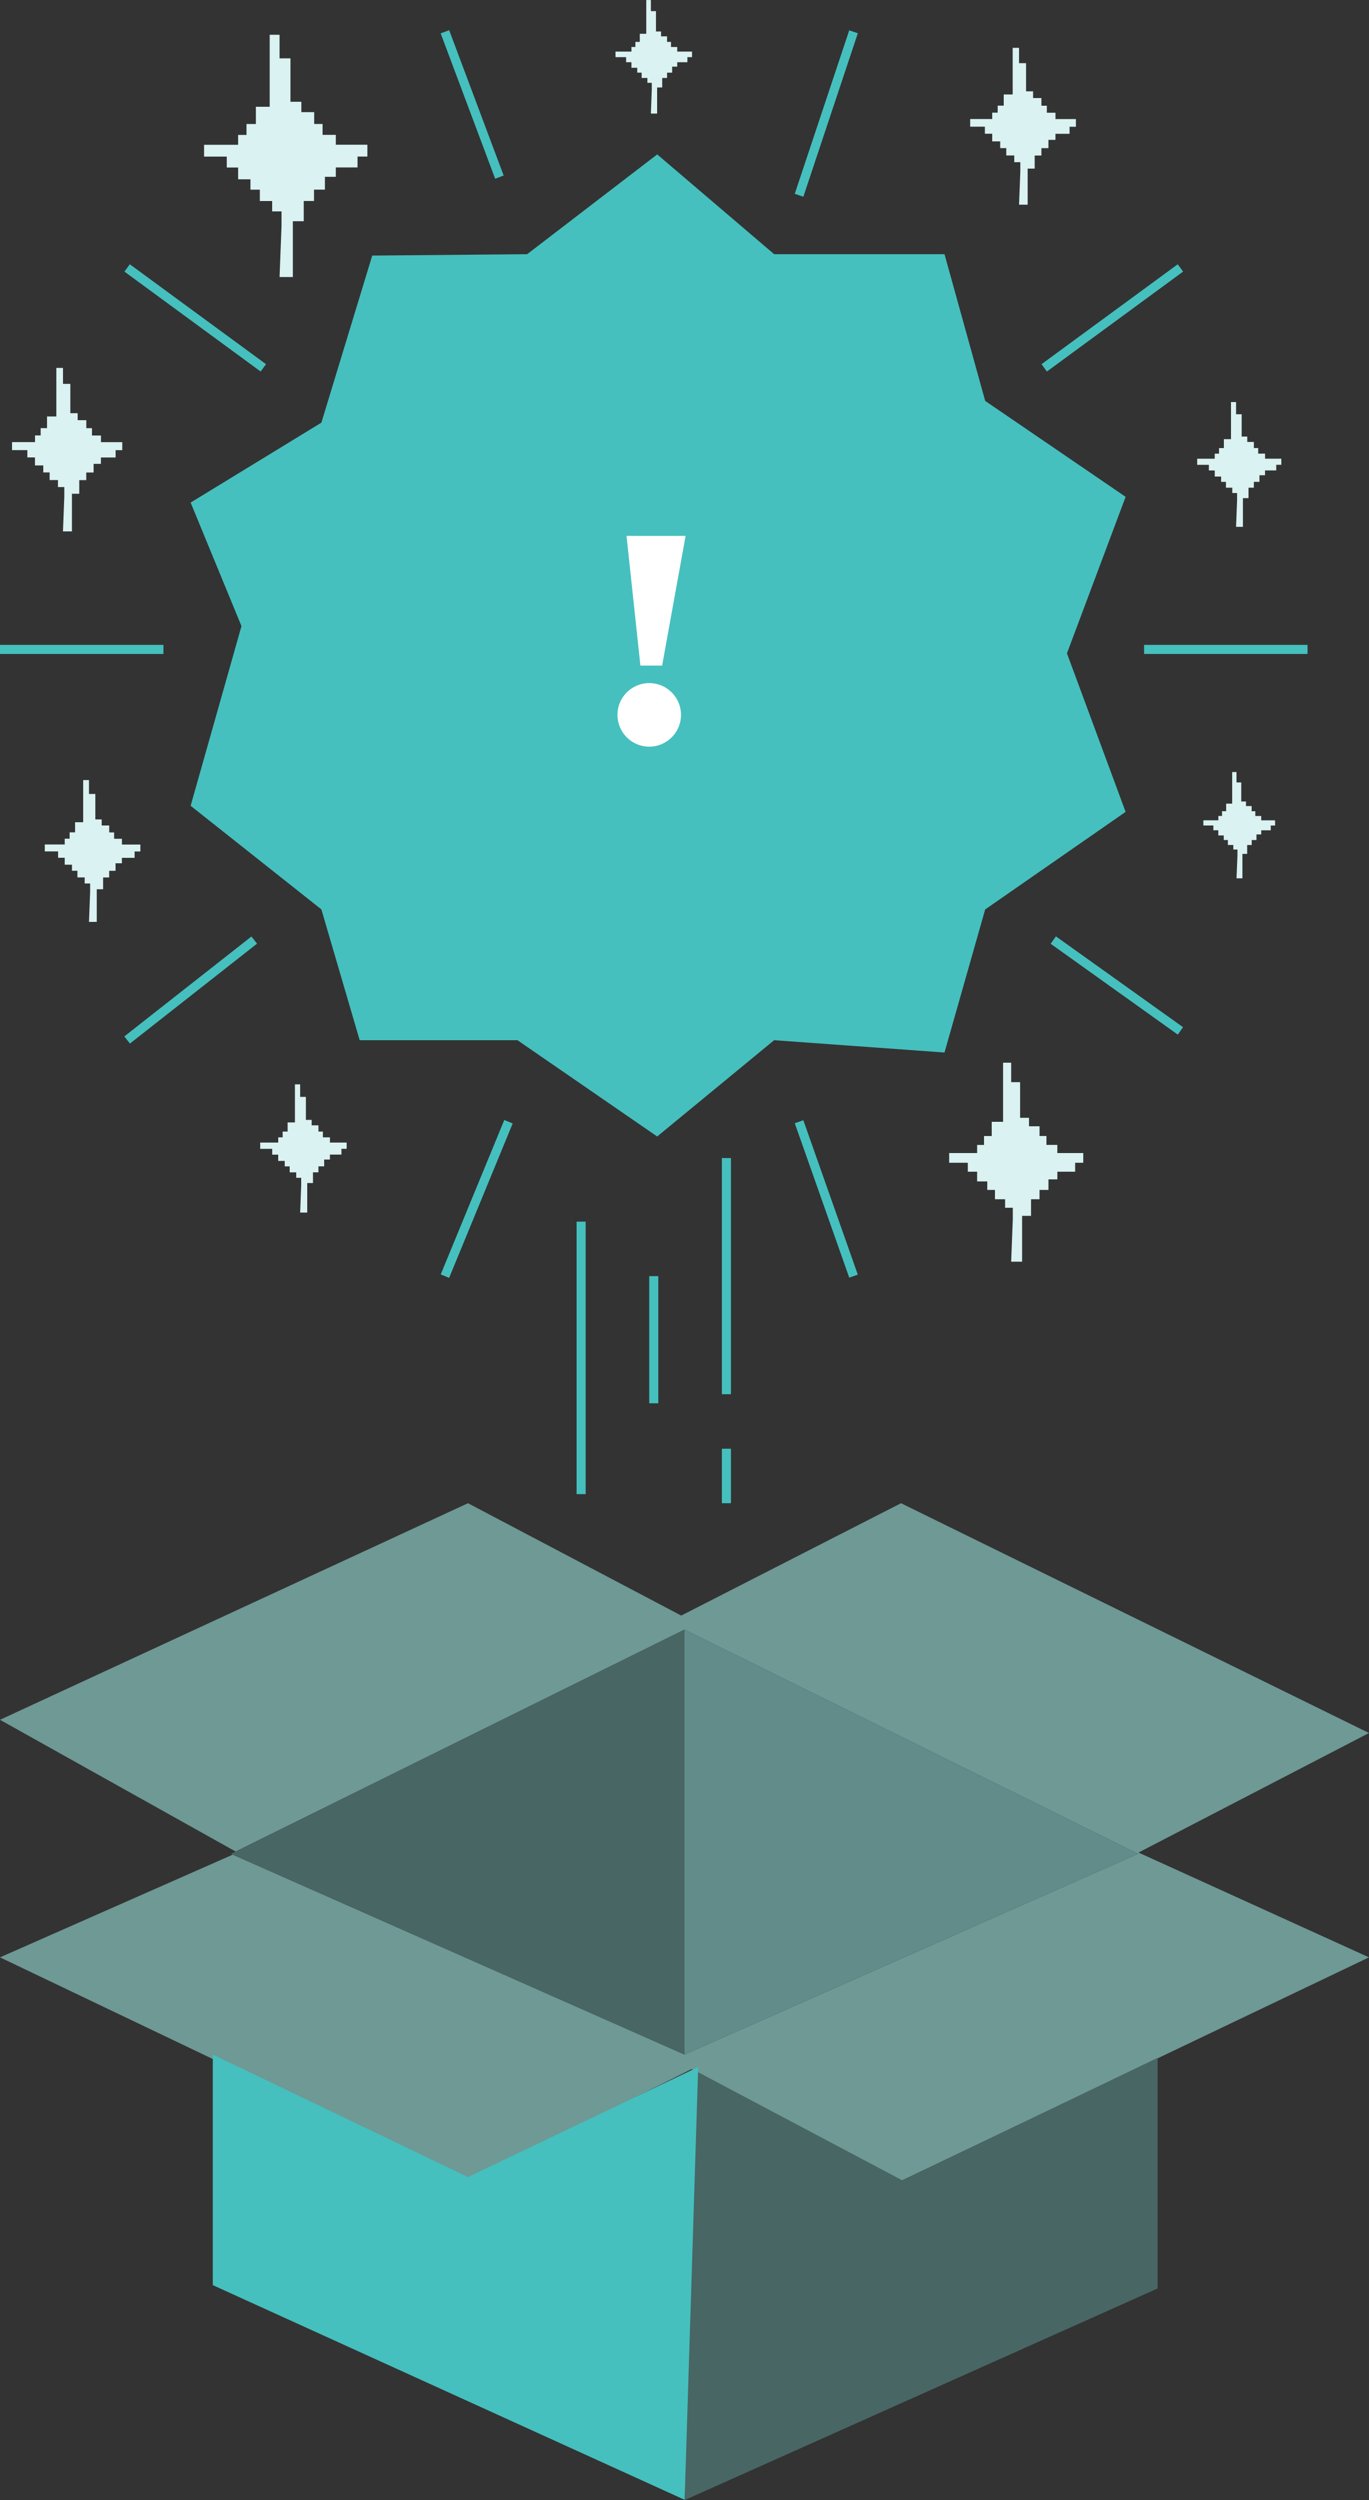 <svg xmlns="http://www.w3.org/2000/svg" width="150.769" height="275.255" viewBox="0 0 150.769 275.255">
  <rect x="0" y="0" width="150.769" height="275.255" fill="#333333" stroke="none"/>
  <g id="Group_8" data-name="Group 8" transform="translate(148 -298)">
    <g id="Group_7" data-name="Group 7">
      <g id="Group_5" data-name="Group 5">
        <g id="Group_2" data-name="Group 2" transform="translate(-217 -13.346)">
          <g id="Group_1" data-name="Group 1">
            <path id="Subtraction_1" data-name="Subtraction 1" d="M51.538,74.616h0L0,50,25.632,38.692,75.385,60.7l49.949-22.1L75.385,13.915,25.952,38.349,0,23.846,51.539,0,75.023,12.371,99.23,0l51.539,25.3L125.384,38.462,150.769,50,99.23,74.615,76.153,62.308,51.539,74.615Z" transform="translate(69 476.846)" fill="#6e9995"/>
            <path id="Path_2" data-name="Path 2" d="M22.5,423.116l49.949-22.1L22.5,376.331Z" transform="translate(121.885 114.43)" fill="#618c8a"/>
            <path id="Path_3" data-name="Path 3" d="M72.449,423.116,22.5,401.021l49.949-24.69Z" transform="translate(71.935 114.43)" fill="#486664"/>
          </g>
          <path id="Path_4" data-name="Path 4" d="M23.567,424.126l-1.052,47.338,52.09-23.3V422.776L46.5,436.268Z" transform="translate(121.885 115.136)" fill="#486664"/>
          <path id="Path_5" data-name="Path 5" d="M75.956,424.148,74.465,471.8,22.5,448.163V422.776l28.1,13.492Z" transform="translate(69.935 114.77)" fill="#45c0be"/>
        </g>
        <g id="Group_4" data-name="Group 4">
          <path id="Path_8" data-name="Path 8" d="M-55.185,340.706l-5.6,18.395-14.4,8.8,5.6,13.6-5.6,19.781,14.4,11.41,4.218,14.4h17.376l15.387,10.6,12.881-10.6,18.762,1.356,4.48-15.752,15.466-10.742L21.325,384.5l6.462-17.232L12.321,356.709l-4.48-16.155H-10.921L-23.8,329.568l-14.324,10.986Z" transform="translate(-51.821 -14.568)" fill="#45c0be"/>
          <g id="Group_3" data-name="Group 3" transform="translate(-51.5 -14)">
            <line id="Line_1" data-name="Line 1" y2="30" transform="translate(-32.5 446.5)" fill="none" stroke="#45c0be" stroke-width="1"/>
            <line id="Line_2" data-name="Line 2" y2="14" transform="translate(-24.5 452.5)" fill="none" stroke="#45c0be" stroke-width="1"/>
            <line id="Line_3" data-name="Line 3" y2="26" transform="translate(-16.5 439.5)" fill="none" stroke="#45c0be" stroke-width="1"/>
            <line id="Line_4" data-name="Line 4" y2="6" transform="translate(-16.5 471.5)" fill="none" stroke="#45c0be" stroke-width="1"/>
            <line id="Line_5" data-name="Line 5" x2="6" y2="17" transform="translate(-8.5 435.5)" fill="none" stroke="#45c0be" stroke-width="1"/>
            <line id="Line_6" data-name="Line 6" x1="7" y2="17" transform="translate(-47.5 435.5)" fill="none" stroke="#45c0be" stroke-width="1"/>
            <line id="Line_7" data-name="Line 7" x2="14" y2="10" transform="translate(19.5 415.5)" fill="none" stroke="#45c0be" stroke-width="1"/>
            <line id="Line_8" data-name="Line 8" x2="18" transform="translate(29.5 383.5)" fill="none" stroke="#45c0be" stroke-width="1"/>
            <line id="Line_9" data-name="Line 9" x1="15" y2="11" transform="translate(18.5 341.5)" fill="none" stroke="#45c0be" stroke-width="1"/>
            <line id="Line_10" data-name="Line 10" x1="6" y2="18" transform="translate(-8.5 315.5)" fill="none" stroke="#45c0be" stroke-width="1"/>
            <line id="Line_11" data-name="Line 11" x2="6" y2="16" transform="translate(-47.5 315.5)" fill="none" stroke="#45c0be" stroke-width="1"/>
            <line id="Line_12" data-name="Line 12" x2="15" y2="11" transform="translate(-82.5 341.5)" fill="none" stroke="#45c0be" stroke-width="1"/>
            <line id="Line_13" data-name="Line 13" x1="18" transform="translate(-96.5 383.5)" fill="none" stroke="#45c0be" stroke-width="1"/>
            <line id="Line_14" data-name="Line 14" x1="14" y2="11" transform="translate(-82.5 415.5)" fill="none" stroke="#45c0be" stroke-width="1"/>
            <path id="Path_9" data-name="Path 9" d="M-62.58,432.329" fill="none" stroke="#707070" stroke-width="1"/>
            <path id="Path_10" data-name="Path 10" d="M14.861,450.907l.179-4.641v-1.294h-.848v-.937H13.076v-1.026h-.848v-.937H11.112V441H10.086v-.982H8.033v-1.071h3.079v-.893h.759v-.982h.848v-1.562h1.25V429h.893v2.142h.982v3.927h.982V436h1.16v1.071h.759v.982h1.2v.893H22.8v1.071h-.893V441H19.948v.848h-.982v1.16h-.982v1.026h-.937v1.83h-.982v5.043Z" fill="#daf2f2"/>
            <path id="Path_11" data-name="Path 11" d="M11.68,440.7l.1-2.479v-.691h-.453v-.5h-.6v-.548h-.453v-.5h-.6v-.572H9.129v-.525h-1.1v-.572H9.678v-.477h.405v-.524h.453v-.834H11.2V429h.477v1.144H12.2v2.1h.524v.5h.62v.572h.405v.524H14.4v.477h1.526v.572h-.477v.525H14.4v.453h-.524v.62h-.524v.548h-.5v.977h-.524V440.7Z" transform="translate(28 -32)" fill="#daf2f2"/>
            <path id="Path_12" data-name="Path 12" d="M12.315,442.737l.112-2.911v-.812H11.9v-.588h-.7v-.644h-.532V437.2h-.7v-.672H9.32v-.616H8.033v-.672H9.964v-.56h.476v-.616h.532v-.98h.784V429h.56v1.343h.616V432.8h.616v.588h.728v.672h.476v.616h.756v.56H17.3v.672h-.56v.616H15.505v.532H14.89v.728h-.616v.644h-.588v1.148h-.616v3.163Z" transform="translate(27.314 -72.733)" fill="#daf2f2"/>
            <path id="Path_13" data-name="Path 13" d="M13.414,446.266l.141-3.658v-1.02h-.668v-.739h-.879v-.809h-.668V439.3H10.46v-.844H9.651v-.774H8.033v-.844H10.46v-.7h.6v-.774h.668v-1.231h.985V429h.7v1.688h.774v3.1h.774v.739h.915v.844h.6v.774h.95v.7h2.251v.844h-.7v.774H17.424v.668H16.65v.915h-.774v.809h-.739v1.442h-.774v3.975Z" transform="translate(2.314 -111.733)" fill="#daf2f2"/>
            <path id="Path_14" data-name="Path 14" d="M11.928,441.5l.1-2.648v-.738h-.484v-.535H10.91v-.586h-.484v-.535H9.789v-.611H9.2v-.56H8.033v-.611H9.789v-.509h.433v-.56h.484v-.891h.713V429h.509v1.222h.56v2.24h.56v.535h.662v.611h.433v.56h.687v.509h1.629v.611H15.95v.56H14.83v.484h-.56v.662h-.56v.586h-.535v1.044h-.56V441.5Z" transform="translate(-36.746 -116.995)" fill="#daf2f2"/>
            <path id="Path_15" data-name="Path 15" d="M16.346,455.674l.217-5.651v-1.576H15.531v-1.141H14.173v-1.25H13.14v-1.141H11.782v-1.3h-1.25v-1.2h-2.5v-1.3h3.749v-1.087h.924v-1.2h1.032v-1.9h1.521V429h1.087V431.6h1.2v4.781h1.2v1.141h1.413v1.3h.924v1.2H22.54v1.087h3.477v1.3H24.931v1.2H22.54v1.032h-1.2v1.413h-1.2v1.25H19.008v2.228h-1.2v6.14Z" transform="translate(-82.057 -113.174)" fill="#daf2f2"/>
            <path id="Path_16" data-name="Path 16" d="M13.642,447l.147-3.813V442.12h-.7v-.77h-.916v-.843h-.7v-.77h-.916v-.88H9.719v-.807H8.033v-.88h2.53v-.733h.623v-.806h.7v-1.283h1.026V429h.733v1.76h.807v3.226h.807v.77h.953v.88h.623v.806h.99v.733h2.346v.88h-.733v.807H17.821v.7h-.807v.953h-.807v.843h-.77v1.5h-.807V447Z" transform="translate(-103.207 -76.495)" fill="#daf2f2"/>
            <path id="Path_17" data-name="Path 17" d="M12.9,444.612l.127-3.308v-.922h-.6v-.668h-.8v-.732h-.6v-.668h-.8v-.763H9.5v-.7H8.033v-.763h2.195v-.636h.541v-.7h.6v-1.113h.891V429H12.9v1.527h.7v2.8h.7v.668h.827v.763h.541v.7h.859v.636H18.56v.763h-.636v.7h-1.4v.6h-.7v.827h-.7v.732h-.668v1.3h-.7v3.594Z" transform="translate(-99.6 -31.112)" fill="#daf2f2"/>
            <path id="Path_18" data-name="Path 18" d="M12.433,443.116l.115-2.991v-.834H12v-.6h-.719v-.661h-.546v-.6h-.719v-.69H9.356V436.1H8.033v-.69h1.984v-.575h.489V434.2h.546v-1.007h.805V429h.575v1.38h.633v2.531H13.7v.6h.748v.69h.489v.633h.776v.575h1.841v.69h-.575v.633H15.711v.546h-.633v.748h-.633v.661h-.6v1.179h-.633v3.25Z" transform="translate(-75.877 2.384)" fill="#daf2f2"/>
          </g>
        </g>
      </g>
    </g>
    <g id="Group_6" data-name="Group 6" transform="translate(3 4.206)">
      <path id="Path_19" data-name="Path 19" d="M-247.263,375.794l1.528,14.281h2.393l2.585-14.281Z" transform="translate(165.263 -23)" fill="#fff"/>
      <circle id="Ellipse_1" data-name="Ellipse 1" cx="3.5" cy="3.5" r="3.5" transform="translate(-83 369)" fill="#fff"/>
    </g>
  </g>
</svg>
